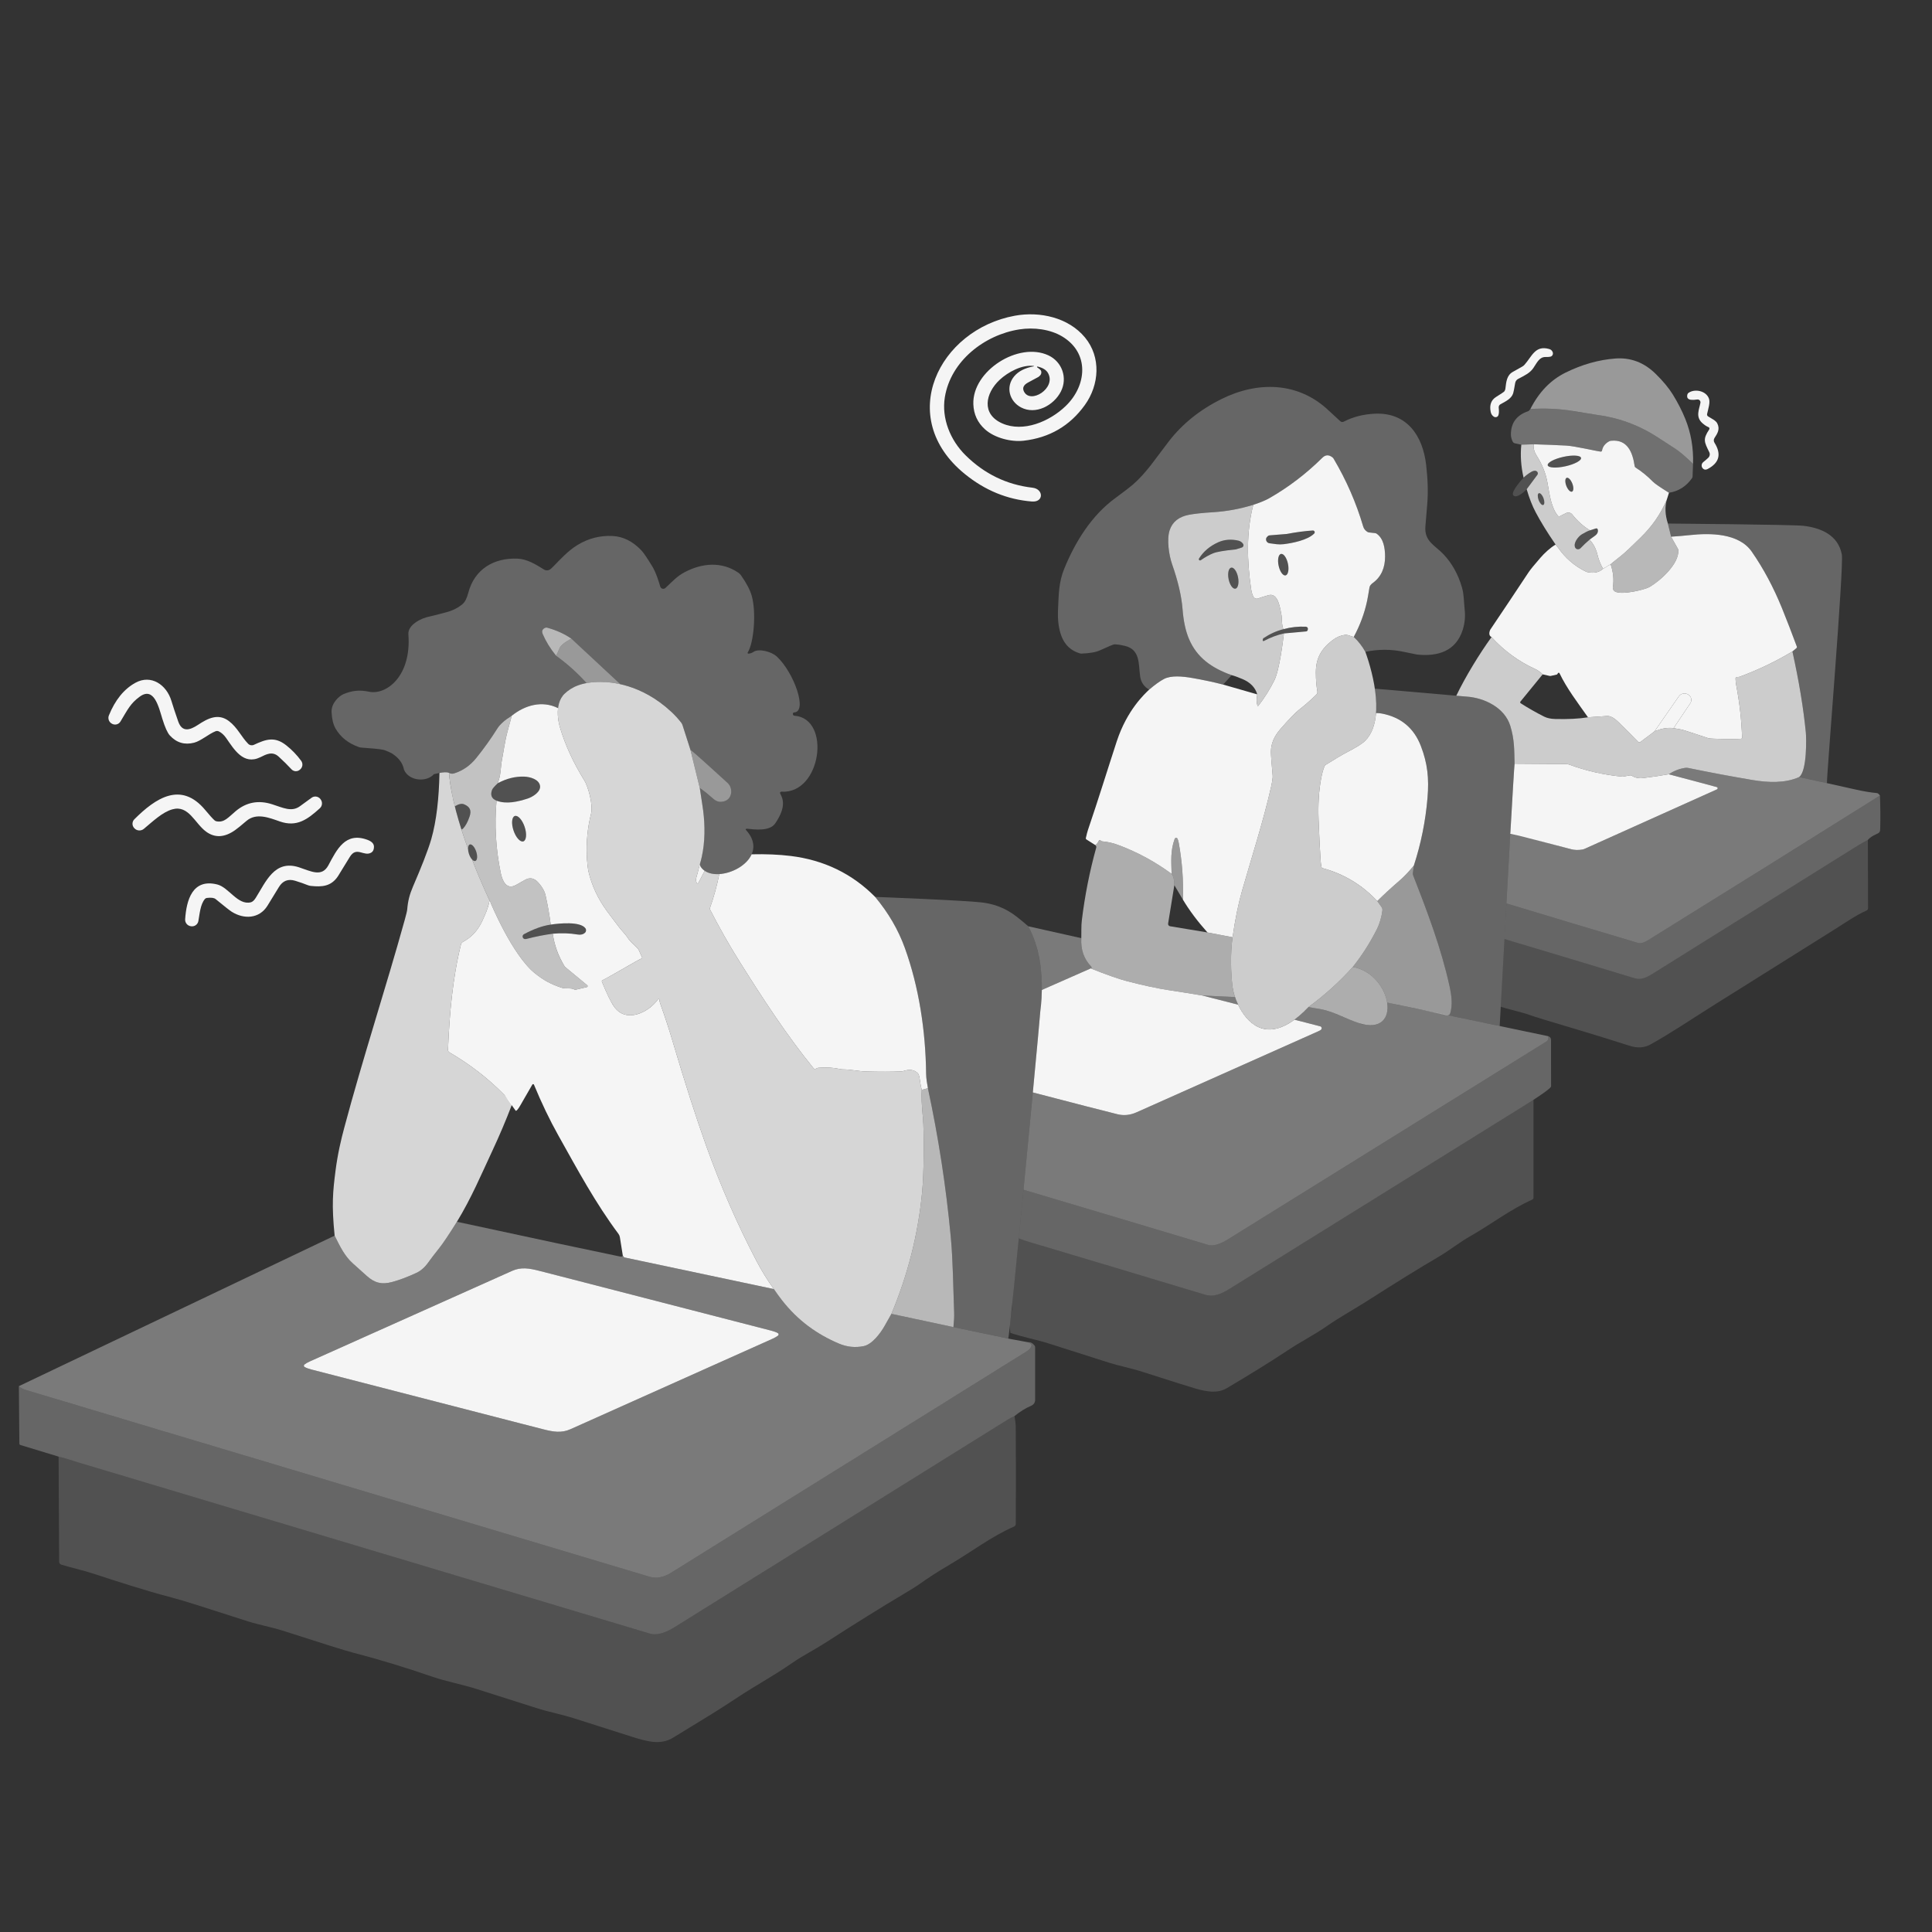 <?xml version="1.0" encoding="UTF-8" standalone="no"?>
<!DOCTYPE svg PUBLIC "-//W3C//DTD SVG 1.1//EN" "http://www.w3.org/Graphics/SVG/1.1/DTD/svg11.dtd">
<svg width="100%" height="100%" viewBox="0 0 300 300" version="1.1" xmlns="http://www.w3.org/2000/svg" xmlns:xlink="http://www.w3.org/1999/xlink" xml:space="preserve" xmlns:serif="http://www.serif.com/" style="fill-rule:evenodd;clip-rule:evenodd;stroke-linejoin:round;stroke-miterlimit:2;">
    <rect x="0" y="0" width="300" height="300" fill="#333333" stroke="none"/>
    <path d="M160.554,56.831C158.709,56.57 156.5,57.79 155.224,58.983C152.994,61.069 152.345,64.31 155.639,65.751C158.901,67.18 162.984,65.455 165.477,63.051C168.772,59.88 169.223,54.81 164.933,52.242C163.086,51.136 160.545,50.795 158.285,51.148C152.886,51.991 147.628,56.041 146.713,61.688C146.181,64.986 147.574,68.367 149.924,70.689C152.856,73.589 156.324,75.269 160.333,75.732C162.052,75.93 162.114,78.022 160.231,77.873C156.417,77.571 152.94,76.145 149.804,73.592C138.998,64.794 145.789,51.178 157.585,49.025C161.487,48.317 165.908,49.306 168.473,52.4C171.002,55.449 170.712,59.757 168.452,62.896C166.123,66.133 162.951,67.978 158.943,68.435C157.005,68.653 154.456,68.014 152.958,66.672C151.801,65.634 151.194,64.331 151.14,62.755C150.961,57.578 158.159,53.013 162.796,55.18C164.927,56.176 165.806,58.69 164.733,60.797C163.624,62.965 160.82,64.465 158.539,63.261C156.733,62.304 156.109,60.077 157.487,58.43C158.153,57.638 159.176,57.121 160.554,56.878C160.566,56.875 160.575,56.866 160.575,56.854C160.575,56.843 160.566,56.834 160.554,56.831ZM161.059,57.046C161.421,57.288 161.621,57.476 161.663,57.605C161.771,57.955 161.633,58.259 161.253,58.526C161.226,58.546 160.691,58.833 159.648,59.392C158.946,59.766 158.727,60.226 158.99,60.774C159.98,62.83 164.033,60.289 162.748,57.949C162.476,57.449 161.932,57.106 161.116,56.917C161.038,56.899 160.993,57.001 161.059,57.046Z" style="fill:white;fill-opacity:0.95;fill-rule:nonzero;"/>
    <path d="M232.657,64.504C232.55,64.767 232.218,64.863 231.964,64.702C231.704,64.537 231.539,64.289 231.473,63.951C231.261,62.89 231.539,62.122 232.305,61.64C233.088,61.15 233.503,60.875 233.554,60.815C233.665,60.684 233.736,60.519 233.757,60.346C233.886,59.279 233.97,58.271 234.908,57.748C235.407,57.47 235.904,57.192 236.397,56.908C236.517,56.84 236.624,56.75 236.717,56.648C237.877,55.36 238.367,53.563 240.564,54.197C240.827,54.272 241.007,54.436 241.105,54.69C241.213,54.971 241.066,55.285 240.785,55.375C240.63,55.423 240.373,55.443 240.017,55.435C239.055,55.411 238.705,56.242 238.107,57.132C237.584,57.91 236.789,58.292 235.748,58.83C235.497,58.959 235.324,59.195 235.276,59.473C235.126,60.373 235.022,60.911 234.962,61.081C234.69,61.889 233.868,62.298 232.995,62.77C232.804,62.875 232.696,63.084 232.72,63.3C232.783,63.847 232.762,64.25 232.657,64.504Z" style="fill:white;fill-opacity:0.95;fill-rule:nonzero;"/>
    <path d="M262.895,72.022C261.759,70.925 260.856,70.154 260.183,69.709C259.325,69.144 258.327,68.498 257.194,67.772C255.364,66.606 253.415,65.721 251.347,65.12C250.357,64.83 249.159,64.585 247.751,64.385C247.736,64.382 246.582,64.196 244.292,63.823C242.125,63.47 239.906,63.365 237.635,63.512C238.971,60.881 240.791,58.998 243.093,57.862C245.661,56.597 248.235,55.868 250.815,55.671C253.185,55.488 255.269,56.275 257.062,58.023C258.219,59.15 259.116,60.232 259.759,61.27C260.539,62.534 261.182,63.79 261.687,65.036C262.569,67.21 262.972,69.538 262.895,72.022Z" style="fill:white;fill-opacity:0.5;fill-rule:nonzero;"/>
    <path d="M212.013,101.217C211.514,100.323 210.913,99.555 210.21,98.906C211.194,97.073 211.884,95.202 212.288,93.292C212.357,92.969 212.476,92.284 212.649,91.235C212.673,91.095 212.73,90.966 212.817,90.855C212.913,90.733 213.038,90.616 213.191,90.506C214.488,89.564 215.08,88.126 215.074,86.422C215.068,85.092 214.844,83.627 213.765,82.871C213.696,82.823 213.618,82.793 213.537,82.784L212.581,82.677C212.485,82.665 212.395,82.632 212.315,82.581C211.989,82.378 211.777,82.1 211.672,81.744C210.593,78.076 209.062,74.566 207.077,71.215C207.029,71.138 206.967,71.066 206.895,71.012C206.336,70.579 205.819,70.603 205.337,71.078C202.811,73.574 200.055,75.675 197.063,77.379C196.522,77.69 195.703,78.025 194.612,78.387C192.564,79.021 190.492,79.403 188.397,79.535C186.729,79.639 185.461,79.774 184.597,79.941C183.064,80.237 182.077,81.02 181.638,82.288C181.136,83.726 181.518,86.237 181.994,87.591C182.92,90.225 183.464,92.556 183.626,94.589C183.769,96.404 184.074,97.919 184.63,99.232C185.859,102.116 188.134,103.725 191.249,104.837L189.933,106.302C188.409,105.91 186.797,105.566 185.1,105.273C183.647,105.022 181.856,104.846 180.738,105.435C180.098,105.772 179.333,106.325 178.439,107.088C177.635,106.624 177.169,105.934 177.04,105.022C176.774,103.124 177.079,100.858 174.673,100.293C174.054,100.146 173.611,100.072 173.348,100.063C173.247,100.06 173.145,100.057 173.043,100.051C172.927,100.042 172.185,100.35 170.822,100.974C170.18,101.27 169.226,101.441 167.958,101.489C167.863,101.492 167.764,101.48 167.672,101.453C166.317,101.049 165.379,100.182 164.85,98.849C164.404,97.713 164.216,96.338 164.288,94.724C164.395,92.32 164.392,90.422 165.259,88.3C166.978,84.091 169.504,80.049 173.145,77.373C174.535,76.348 175.444,75.655 175.865,75.29C178.036,73.413 179.429,71.203 181.5,68.525C183.605,65.808 186.328,63.619 189.67,61.963C195.305,59.168 201.613,59.264 206.342,63.769C206.748,64.154 207.343,64.705 208.127,65.413C208.27,65.542 208.476,65.565 208.647,65.479C210.1,64.728 211.72,64.316 213.51,64.238C218.479,64.026 220.924,67.667 221.45,72.175C221.716,74.474 221.773,76.507 221.621,78.273C221.477,79.92 221.381,81.092 221.331,81.783C221.169,84.07 222.807,84.665 224.126,86.049C225.456,87.445 226.421,89.172 227.016,91.229C227.345,92.377 227.294,93.42 227.432,94.643C227.554,95.731 227.453,96.786 227.127,97.809C226.078,101.106 223.283,101.979 220.039,101.638C219.979,101.632 219.259,101.486 217.881,101.196C215.944,100.792 213.989,100.801 212.013,101.217Z" style="fill:white;fill-opacity:0.25;fill-rule:nonzero;"/>
    <path d="M265.077,64.286C265.044,64.43 265.107,64.579 265.229,64.657C265.758,64.997 266.431,65.29 266.655,65.736C267.104,66.63 266.712,67.272 266.228,68.008C266.081,68.229 266.078,68.516 266.222,68.743C267.337,70.51 266.981,71.873 265.158,72.83C264.904,72.964 264.682,72.958 264.494,72.812C264.147,72.549 264.141,72.025 264.485,71.753C264.769,71.526 265.026,71.302 265.259,71.084C265.495,70.86 265.561,70.51 265.418,70.217C264.629,68.615 264.389,68.208 265.406,66.686C265.492,66.555 265.436,66.376 265.289,66.322C265.023,66.223 264.718,66.026 264.38,65.736C263.212,64.731 263.869,63.542 264.043,62.543C264.093,62.247 263.836,61.987 263.54,62.035C263.155,62.095 262.841,62.11 262.593,62.08C262.079,62.02 261.887,61.742 262.019,61.246C262.046,61.15 262.105,61.063 262.186,61.007C263.143,60.328 264.927,60.66 265.367,61.903C265.579,62.504 265.277,63.377 265.077,64.286Z" style="fill:white;fill-opacity:0.95;fill-rule:nonzero;"/>
    <path d="M237.635,63.512C239.906,63.365 242.125,63.47 244.292,63.823C246.582,64.196 247.736,64.382 247.751,64.385C249.159,64.585 250.357,64.83 251.347,65.12C253.415,65.721 255.364,66.606 257.194,67.772C258.327,68.498 259.325,69.144 260.183,69.709C260.856,70.154 261.759,70.925 262.895,72.022L262.82,74.004C262.817,74.091 262.79,74.178 262.739,74.247C261.833,75.529 260.638,76.285 259.158,76.516C257.786,75.664 256.952,75.09 256.662,74.794C255.834,73.948 254.937,73.215 253.974,72.602C253.894,72.552 253.84,72.468 253.828,72.375C253.517,70.211 252.698,68.178 250.16,68.441C250.052,68.45 249.945,68.483 249.849,68.537C249.23,68.881 248.866,69.359 248.761,69.966C248.743,70.064 248.656,70.133 248.558,70.124C247.951,70.07 244.516,69.26 243.234,69.192C241.589,69.105 239.892,69.036 238.143,68.988L236.23,69.048L235.225,68.836C235.079,68.806 234.956,68.71 234.893,68.579C234.708,68.208 234.615,67.84 234.612,67.473C234.609,65.67 235.5,64.462 237.285,63.853C237.354,63.829 237.413,63.787 237.461,63.727L237.635,63.512Z" style="fill:white;fill-opacity:0.3;fill-rule:nonzero;"/>
    <path d="M259.158,76.516L258.832,77.55C257.896,79.789 256.506,81.792 254.662,83.558C253.574,84.602 252.522,85.702 251.32,86.623C250.892,86.951 250.483,87.283 250.097,87.618L248.922,88.318C248.522,87.615 248.241,86.918 248.076,86.228C247.843,85.235 247.428,84.425 246.827,83.801C247.063,83.615 247.341,83.412 247.664,83.191C248.026,82.946 248.214,82.563 248.088,82.189C248.052,82.079 247.933,82.019 247.822,82.055L246.884,82.348C245.867,81.735 244.953,80.916 244.139,79.888C243.909,79.598 243.506,79.508 243.174,79.672L242.208,80.16C242.11,80.207 241.99,80.183 241.921,80.1C240.896,78.895 240.618,76.85 240.292,74.979C240.038,73.511 239.464,72.082 238.573,70.692C238.235,70.16 238.092,69.592 238.143,68.988C239.892,69.036 241.589,69.105 243.234,69.192C244.516,69.26 247.951,70.07 248.558,70.124C248.656,70.133 248.743,70.064 248.761,69.966C248.866,69.359 249.23,68.881 249.849,68.537C249.945,68.483 250.052,68.45 250.16,68.441C252.698,68.178 253.517,70.211 253.828,72.375C253.84,72.468 253.894,72.552 253.974,72.602C254.937,73.215 255.834,73.948 256.662,74.794C256.952,75.09 257.786,75.664 259.158,76.516ZM245.505,71.099C245.416,70.695 244.184,70.623 242.754,70.94C241.323,71.257 240.238,71.843 240.328,72.247C240.418,72.65 241.649,72.722 243.079,72.405C244.51,72.088 245.595,71.502 245.505,71.099ZM243.271,74.195C243.012,74.294 242.992,74.856 243.219,75.449C243.449,76.04 243.843,76.441 244.099,76.343C244.358,76.243 244.379,75.681 244.151,75.089C243.921,74.498 243.527,74.097 243.271,74.195Z" style="fill:white;fill-opacity:0.95;fill-rule:nonzero;"/>
    <path d="M241.553,84.561C240.278,82.708 239.249,81.038 238.463,79.553C237.934,78.557 237.467,77.361 237.061,75.968L238.723,73.729C238.92,73.466 238.699,73.096 238.349,73.096C238.17,73.096 237.969,73.161 237.748,73.29C237.315,73.544 236.923,73.837 236.579,74.169C236.176,72.426 236.059,70.719 236.23,69.048L238.143,68.988C238.092,69.592 238.235,70.16 238.573,70.692C239.464,72.082 240.038,73.511 240.292,74.979C240.618,76.85 240.896,78.895 241.921,80.1C241.99,80.183 242.11,80.207 242.208,80.16L243.174,79.672C243.506,79.508 243.909,79.598 244.139,79.888C244.953,80.916 245.867,81.735 246.884,82.348C246.552,82.461 246.133,82.668 245.631,82.967C245.069,83.304 244.277,84.312 244.582,85.005C244.725,85.331 245.168,85.394 245.425,85.125C245.876,84.65 246.343,84.21 246.827,83.801C247.428,84.425 247.843,85.235 248.076,86.228C248.241,86.918 248.522,87.615 248.922,88.318C248.348,88.868 247.549,89.05 246.531,88.847C246.429,88.826 246.331,88.793 246.238,88.748C244.519,87.915 243.093,86.691 241.966,85.08C241.915,85.008 241.601,84.632 241.569,84.584L241.553,84.561ZM238.953,76.589C238.744,76.668 238.729,77.137 238.916,77.64C239.102,78.142 239.425,78.488 239.634,78.409C239.844,78.33 239.859,77.861 239.672,77.358C239.485,76.856 239.162,76.51 238.953,76.589Z" style="fill:white;fill-opacity:0.75;"/>
    <path d="M210.21,98.906L209.301,98.622C209.152,98.577 208.993,98.562 208.838,98.583C208.165,98.67 207.526,98.942 206.919,99.405C205.185,100.723 204.321,102.203 204.324,104.439C204.327,105.527 204.405,106.502 204.56,107.366C204.593,107.542 204.536,107.721 204.411,107.844C203.61,108.642 202.713,109.428 201.72,110.203C201.146,110.648 200.181,111.649 198.821,113.207C197.831,114.34 197.341,115.524 197.35,116.758C197.356,117.332 197.446,118.558 197.619,120.432C197.628,120.534 197.628,120.636 197.619,120.734C197.577,121.162 197.505,121.598 197.407,122.041C196.229,127.305 194.417,132.919 192.875,138.285C192.289,140.32 191.796,142.736 191.395,145.534L187.494,144.79C185.948,143.059 184.678,141.361 183.686,139.702C183.778,136.679 183.56,133.735 183.031,130.865C182.98,130.599 182.917,130.387 182.843,130.234C182.75,130.049 182.478,130.064 182.406,130.258C181.728,132.088 181.88,133.723 181.925,135.69C179.333,133.783 176.556,132.282 173.593,131.191C172.795,130.895 171.979,130.713 171.148,130.644C171.079,130.638 171.017,130.608 170.972,130.563C170.897,130.488 170.819,130.453 170.733,130.45C170.685,130.447 170.613,130.545 170.517,130.74C170.413,130.952 170.266,131.113 170.078,131.224L168.703,130.351C168.628,130.303 168.592,130.216 168.61,130.13C168.733,129.577 168.843,129.152 168.942,128.859C170.553,124.139 171.959,119.543 173.399,115.144C175.017,110.203 177.785,107.721 178.439,107.088C179.333,106.325 180.098,105.772 180.738,105.435C181.856,104.846 183.647,105.022 185.1,105.273C186.797,105.566 188.409,105.91 189.933,106.302L195.227,107.823C195.099,108.472 195.105,109.049 195.248,109.557C195.269,109.626 195.359,109.644 195.404,109.587C196.375,108.334 197.2,107.016 197.885,105.635C198.695,104 199.233,99.402 199.368,98.362L202.814,98.048C202.931,98.036 203.027,97.955 203.054,97.842L203.084,97.722C203.134,97.522 202.988,97.327 202.785,97.315C201.598,97.256 200.438,97.381 199.311,97.695C199.015,97.315 199.039,95.785 199.006,95.627C198.806,94.607 198.519,91.973 196.976,92.419C196.259,92.625 195.712,92.799 195.335,92.936C195.063,93.035 194.761,92.915 194.627,92.661C194.462,92.344 194.346,91.965 194.28,91.519C193.64,87.152 193.494,82.689 194.612,78.387C195.703,78.025 196.522,77.69 197.063,77.379C200.055,75.675 202.811,73.574 205.337,71.078C205.819,70.603 206.336,70.579 206.895,71.012C206.967,71.066 207.029,71.138 207.077,71.215C209.062,74.566 210.593,78.076 211.672,81.744C211.777,82.1 211.989,82.378 212.315,82.581C212.395,82.632 212.485,82.665 212.581,82.677L213.537,82.784C213.618,82.793 213.696,82.823 213.765,82.871C214.844,83.627 215.068,85.092 215.074,86.422C215.08,88.126 214.488,89.564 213.191,90.506C213.038,90.616 212.913,90.733 212.817,90.855C212.73,90.966 212.673,91.095 212.649,91.235C212.476,92.284 212.357,92.969 212.288,93.292C211.884,95.202 211.194,97.073 210.21,98.906ZM203.852,82.375C202.563,82.461 201.209,82.641 199.792,82.916L199.78,82.916L197.135,83.128C197.042,83.137 196.952,83.173 196.884,83.233C196.731,83.364 196.641,83.484 196.612,83.594C196.513,83.95 196.758,84.312 197.132,84.36C197.984,84.47 198.534,84.596 199.335,84.5C200.677,84.342 203.069,83.866 204.067,82.85C204.246,82.668 204.109,82.357 203.852,82.375ZM198.911,86.011C198.51,86.096 198.345,86.913 198.541,87.835C198.737,88.757 199.221,89.436 199.621,89.35C200.022,89.265 200.187,88.449 199.991,87.527C199.795,86.605 199.311,85.926 198.911,86.011Z" style="fill:white;fill-opacity:0.95;fill-rule:nonzero;"/>
    <path d="M245.505,71.099C245.595,71.502 244.51,72.088 243.079,72.405C241.649,72.722 240.418,72.65 240.328,72.247C240.238,71.843 241.323,71.257 242.754,70.94C244.184,70.623 245.416,70.695 245.505,71.099Z" style="fill:white;fill-opacity:0.15;fill-rule:nonzero;"/>
    <path d="M237.061,75.968C236.205,76.865 235.263,77.37 234.955,76.865C234.599,76.282 236.579,74.169 236.579,74.169C236.923,73.837 237.315,73.544 237.748,73.29C237.969,73.161 238.17,73.096 238.349,73.096C238.699,73.096 238.92,73.466 238.723,73.729L237.061,75.968Z" style="fill:white;fill-opacity:0.15;fill-rule:nonzero;"/>
    <path d="M243.271,74.195C243.527,74.097 243.921,74.498 244.151,75.089C244.379,75.681 244.358,76.243 244.099,76.343C243.843,76.441 243.449,76.04 243.219,75.449C242.992,74.856 243.012,74.294 243.271,74.195Z" style="fill:white;fill-opacity:0.15;fill-rule:nonzero;"/>
    <path d="M238.953,76.589C239.162,76.51 239.485,76.856 239.672,77.358C239.859,77.861 239.844,78.33 239.634,78.409C239.425,78.488 239.102,78.142 238.916,77.64C238.729,77.137 238.744,76.668 238.953,76.589Z" style="fill:white;fill-opacity:0.15;fill-rule:nonzero;"/>
    <path d="M258.832,77.55C258.5,78.698 258.551,79.947 258.988,81.295L259.487,83.337L260.554,85.235C260.587,85.298 260.608,85.367 260.611,85.436C260.73,87.588 257.765,90.222 256.085,91.175C255.448,91.537 251.837,92.458 250.773,91.848C250.531,91.71 250.399,91.435 250.444,91.16C250.629,90.039 250.513,88.859 250.097,87.618C250.483,87.283 250.892,86.951 251.32,86.623C252.522,85.702 253.574,84.602 254.662,83.558C256.506,81.792 257.896,79.789 258.832,77.55Z" style="fill:white;fill-opacity:0.65;fill-rule:nonzero;"/>
    <path d="M194.612,78.387C193.494,82.689 193.64,87.152 194.28,91.519C194.346,91.965 194.462,92.344 194.627,92.661C194.761,92.915 195.063,93.035 195.335,92.936C195.712,92.799 196.259,92.625 196.976,92.419C198.519,91.973 198.806,94.607 199.006,95.627C199.039,95.785 199.015,97.315 199.311,97.695C198.247,97.955 197.206,98.422 196.193,99.097C196.154,99.121 196.127,99.16 196.115,99.205L196.07,99.387C196.044,99.495 196.157,99.581 196.256,99.528C197.296,98.975 198.333,98.586 199.368,98.362C199.233,99.402 198.695,104 197.885,105.635C197.2,107.016 196.375,108.334 195.404,109.587C195.359,109.644 195.269,109.626 195.248,109.557C195.105,109.049 195.099,108.472 195.227,107.823C194.917,106.75 194.145,105.955 192.914,105.438C192.217,105.142 191.661,104.941 191.249,104.837C188.134,103.725 185.859,102.116 184.63,99.232C184.074,97.919 183.769,96.404 183.626,94.589C183.464,92.556 182.92,90.225 181.994,87.591C181.518,86.237 181.136,83.726 181.638,82.288C182.077,81.02 183.064,80.237 184.597,79.941C185.461,79.774 186.729,79.639 188.397,79.535C190.492,79.403 192.564,79.021 194.612,78.387ZM186.185,86.724C186.071,86.904 186.286,87.11 186.46,86.987C187.156,86.5 187.802,86.141 188.397,85.905C188.953,85.684 190.11,85.487 191.867,85.313C191.894,85.31 191.921,85.304 191.948,85.295L192.824,85.02C193.063,84.946 193.165,84.662 193.024,84.452C192.848,84.189 192.603,84.022 192.286,83.947C191.159,83.693 190.125,83.777 189.177,84.198C187.874,84.781 186.875,85.624 186.185,86.724ZM191.182,88.141C190.776,88.222 190.594,89.02 190.776,89.923C190.956,90.826 191.431,91.492 191.836,91.412C192.241,91.331 192.423,90.533 192.242,89.63C192.062,88.727 191.586,88.06 191.182,88.141Z" style="fill:white;fill-opacity:0.75;fill-rule:nonzero;"/>
    <path d="M283.689,121.607L279.369,120.662C280.637,119.718 280.478,114.454 280.412,113.769C280.036,109.931 279.339,105.728 278.326,101.157L278.948,100.64C279.016,100.583 279.043,100.487 279.013,100.404C278.215,98.248 277.444,96.26 276.706,94.437C275.393,91.208 273.833,88.285 272.018,85.669C270.006,82.766 265.549,82.754 262.467,83.083C261.49,83.188 260.497,83.271 259.487,83.337L258.988,81.295C258.988,81.295 278.374,81.457 280.018,81.645C282.81,81.968 285.437,83.122 285.996,86.099C286.34,87.926 283.596,120.922 283.689,121.607Z" style="fill:white;fill-opacity:0.25;fill-rule:nonzero;"/>
    <path d="M246.827,83.801C246.343,84.21 245.876,84.65 245.425,85.125C245.168,85.394 244.725,85.331 244.582,85.005C244.277,84.312 245.069,83.304 245.631,82.967C246.133,82.668 246.552,82.461 246.884,82.348L247.822,82.055C247.933,82.019 248.052,82.079 248.088,82.189C248.214,82.563 248.026,82.946 247.664,83.191C247.341,83.412 247.063,83.615 246.827,83.801Z" style="fill:white;fill-opacity:0.15;fill-rule:nonzero;"/>
    <path d="M203.852,82.375C204.109,82.357 204.246,82.668 204.067,82.85C203.069,83.866 200.677,84.342 199.335,84.5C198.534,84.596 197.984,84.47 197.132,84.36C196.758,84.312 196.513,83.95 196.612,83.594C196.641,83.484 196.731,83.364 196.884,83.233C196.952,83.173 197.042,83.137 197.135,83.128L199.78,82.916L199.792,82.916C201.209,82.641 202.563,82.461 203.852,82.375Z" style="fill:white;fill-opacity:0.15;fill-rule:nonzero;"/>
    <path d="M248.922,88.318L250.097,87.618C250.513,88.859 250.629,90.039 250.444,91.16C250.399,91.435 250.531,91.71 250.773,91.848C251.837,92.458 255.448,91.537 256.085,91.175C257.765,90.222 260.73,87.588 260.611,85.436C260.608,85.367 260.587,85.298 260.554,85.235L259.487,83.337C260.497,83.271 261.49,83.188 262.467,83.083C265.549,82.754 270.006,82.766 272.018,85.669C273.833,88.285 275.393,91.208 276.706,94.437C277.444,96.26 278.215,98.248 279.013,100.404C279.043,100.487 279.016,100.583 278.948,100.64L278.326,101.157C275.728,102.714 272.987,104.027 270.099,105.097C270.084,105.103 270.066,105.106 270.051,105.106L269.701,105.136C269.579,105.145 269.486,105.249 269.492,105.372C269.507,105.763 269.54,106.086 269.591,106.346C270.117,109.094 270.425,111.823 270.512,114.537C270.515,114.627 270.449,114.705 270.359,114.714C269.184,114.818 265.579,114.726 265.313,114.639L261.669,113.443C261.265,113.309 260.668,113.186 259.872,113.069L262.467,109.204C262.772,108.753 262.626,108.134 262.147,107.853L262.111,107.832C261.624,107.545 260.999,107.68 260.677,108.143L256.913,113.566L254.71,115.219C254.605,115.297 254.459,115.285 254.369,115.192C253.38,114.173 252.348,113.141 251.281,112.098C250.62,111.452 250.034,111.147 249.529,111.183C248.498,111.258 247.517,111.327 246.582,111.383C244.991,109.123 243.29,106.905 242.163,104.544C242.113,104.439 241.969,104.436 241.909,104.535L241.841,104.657C241.811,104.708 241.763,104.741 241.709,104.753L240.779,104.962C240.738,104.971 240.69,104.971 240.648,104.962L239.545,104.714C239.213,104.364 238.815,104.083 238.349,103.871C235.787,102.696 233.539,101.046 231.602,98.927C231.255,98.747 231.175,98.401 231.36,97.883C231.378,97.833 231.402,97.785 231.432,97.74C233.414,94.798 235.384,91.848 237.342,88.888C237.614,88.476 238.229,87.72 239.189,86.617C239.814,85.896 240.709,85.059 241.553,84.561L241.569,84.584C241.601,84.632 241.915,85.008 241.966,85.08C243.093,86.691 244.519,87.915 246.238,88.748C246.331,88.793 246.429,88.826 246.531,88.847C247.549,89.05 248.348,88.868 248.922,88.318Z" style="fill:white;fill-opacity:0.95;"/>
    <path d="M186.185,86.724C186.875,85.624 187.874,84.781 189.177,84.198C190.125,83.777 191.159,83.693 192.286,83.947C192.603,84.022 192.848,84.189 193.024,84.452C193.165,84.662 193.063,84.946 192.824,85.02L191.948,85.295C191.921,85.304 191.894,85.31 191.867,85.313C190.11,85.487 188.953,85.684 188.397,85.905C187.802,86.141 187.156,86.5 186.46,86.987C186.286,87.11 186.071,86.904 186.185,86.724Z" style="fill:white;fill-opacity:0.15;fill-rule:nonzero;"/>
    <path d="M198.911,86.011C199.311,85.926 199.795,86.605 199.991,87.527C200.187,88.449 200.022,89.265 199.621,89.35C199.221,89.436 198.737,88.757 198.541,87.835C198.345,86.913 198.51,86.096 198.911,86.011Z" style="fill:white;fill-opacity:0.15;fill-rule:nonzero;"/>
    <path d="M191.182,88.141C191.586,88.06 192.062,88.727 192.242,89.63C192.423,90.533 192.241,91.331 191.836,91.412C191.431,91.492 190.956,90.826 190.776,89.923C190.594,89.02 190.776,88.222 191.182,88.141Z" style="fill:white;fill-opacity:0.15;fill-rule:nonzero;"/>
    <path d="M199.368,98.362C198.333,98.586 197.296,98.975 196.256,99.528C196.157,99.581 196.044,99.495 196.07,99.387L196.115,99.205C196.127,99.16 196.154,99.121 196.193,99.097C197.206,98.422 198.247,97.955 199.311,97.695C200.438,97.381 201.598,97.256 202.785,97.315C202.988,97.327 203.134,97.522 203.084,97.722L203.054,97.842C203.027,97.955 202.931,98.036 202.814,98.048L199.368,98.362Z" style="fill:white;fill-opacity:0.15;fill-rule:nonzero;"/>
    <path d="M88.725,99.169C87.667,99.734 87.051,100.233 86.881,100.673C86.696,101.142 86.516,101.528 86.346,101.823C85.452,100.72 84.762,99.599 84.274,98.463C84.077,98.003 84.209,97.674 84.669,97.48C84.759,97.444 84.857,97.438 84.953,97.462C86.376,97.848 87.634,98.419 88.725,99.169Z" style="fill:white;fill-opacity:0.65;fill-rule:nonzero;"/>
    <path d="M226.13,108.033C227.563,105.056 229.744,101.491 231.602,98.927C233.539,101.046 235.787,102.696 238.349,103.871C238.815,104.083 239.213,104.364 239.545,104.714L236.092,108.941C236.026,109.025 236.044,109.147 236.134,109.204C237.303,109.952 238.516,110.642 239.775,111.276C240.229,111.503 240.788,111.626 241.452,111.644C243.464,111.697 245.174,111.611 246.582,111.383C247.517,111.327 248.498,111.258 249.529,111.183C250.034,111.147 250.62,111.452 251.281,112.098C252.348,113.141 253.38,114.173 254.369,115.192C254.459,115.285 254.605,115.297 254.71,115.219L256.913,113.566C257.98,113.108 258.967,112.944 259.872,113.069C260.668,113.186 261.265,113.309 261.669,113.443L265.313,114.639C265.579,114.726 269.184,114.818 270.359,114.714C270.449,114.705 270.515,114.627 270.512,114.537C270.425,111.823 270.117,109.094 269.591,106.346C269.54,106.086 269.507,105.763 269.492,105.372C269.486,105.249 269.579,105.145 269.701,105.136L270.051,105.106C270.066,105.106 270.084,105.103 270.099,105.097C272.987,104.027 275.728,102.714 278.326,101.157C279.339,105.728 280.036,109.931 280.412,113.769C280.478,114.454 280.637,119.718 279.369,120.662C277.211,121.643 274.538,121.529 272.135,121.123C268.796,120.558 265.466,119.933 262.138,119.248C261.989,119.216 261.836,119.213 261.684,119.233C260.772,119.365 259.923,119.697 259.134,120.226C257.893,120.45 256.56,120.644 255.131,120.815C254.474,120.896 253.894,120.776 253.394,120.456C253.311,120.399 253.206,120.381 253.108,120.399L252.016,120.594C251.992,120.597 251.969,120.6 251.945,120.597C249.072,120.331 246.313,119.706 243.661,118.725C243.512,118.669 243.356,118.642 243.198,118.642L235.183,118.585C235.124,116.489 235.185,114.89 234.517,112.708C233.663,109.916 230.541,108.349 227.701,108.167C227.646,108.164 227.054,108.113 226.13,108.033Z" style="fill:white;fill-opacity:0.75;"/>
    <path d="M91.087,106.067C89.627,104.459 88.046,103.044 86.346,101.823C86.516,101.528 86.696,101.142 86.881,100.673C87.051,100.233 87.667,99.734 88.725,99.169L96.324,106.241C94.952,105.934 93.868,105.89 93.261,105.89C92.432,105.89 91.714,105.954 91.087,106.067Z" style="fill:white;fill-opacity:0.5;"/>
    <path d="M46.543,119.535C46.163,119.855 45.598,119.819 45.26,119.455C44.686,118.833 44.028,118.181 43.284,117.5C42.304,116.597 41.359,117.12 40.438,117.574C37.778,118.881 36.319,116.304 35.114,114.594C34.779,114.119 34.403,113.778 33.987,113.572C33.826,113.491 33.637,113.482 33.47,113.548C32.412,113.963 31.192,115.057 30.14,115.326C28.66,115.706 27.402,115.329 26.37,114.199C26.006,113.799 25.617,112.935 25.207,111.611C24.657,109.826 23.925,106.544 21.689,108.182C20.242,109.24 19.845,110.149 18.703,112.041C18.437,112.481 17.875,112.639 17.417,112.397L17.378,112.376C16.915,112.131 16.712,111.575 16.909,111.087C17.881,108.693 19.247,107.007 21.013,106.029C23.483,104.663 25.871,106.355 26.612,108.822C26.867,109.662 27.219,110.729 27.671,112.023C28.275,113.748 29.473,113.398 30.753,112.549C32.268,111.545 33.889,110.705 35.554,111.975C36.896,113.001 37.458,114.4 38.54,115.5C38.77,115.733 39.12,115.796 39.419,115.658C41.278,114.797 42.644,114.307 44.444,115.73C45.326,116.426 46.1,117.231 46.767,118.139C47.075,118.561 47.003,119.147 46.605,119.482L46.543,119.535Z" style="fill:white;fill-opacity:0.95;fill-rule:nonzero;"/>
    <path d="M259.872,113.069C258.967,112.944 257.98,113.108 256.913,113.566L260.677,108.143C260.999,107.68 261.624,107.545 262.111,107.832L262.147,107.853C262.626,108.134 262.772,108.753 262.467,109.204L259.872,113.069Z" style="fill:white;fill-opacity:0.95;fill-rule:nonzero;"/>
    <path d="M79.47,111.132C81.517,109.497 84.174,108.725 86.653,109.958C86.476,111.447 86.933,112.895 86.953,112.959C87.757,115.676 89.021,118.423 90.746,121.201C91.275,122.052 92.144,124.916 91.775,126.374C90.59,131.057 91.316,135.013 91.368,135.281L91.371,135.295C91.888,137.516 92.861,139.593 94.286,141.528C94.833,142.272 95.451,143.089 96.136,143.982C96.659,144.664 97.111,145.031 97.607,145.818C97.709,145.979 98.184,146.485 99.048,147.313C99.101,147.364 99.143,147.426 99.176,147.495L99.699,148.658C99.729,148.727 99.699,148.803 99.631,148.831C99.3,148.967 98.354,149.498 96.785,150.41C96.142,150.783 94.006,152.002 93.547,152.218C93.464,152.257 93.428,152.356 93.464,152.442C94.232,154.307 94.853,155.59 95.341,156.293C97.184,158.945 100.706,157.239 102.175,155.175C102.24,155.082 102.389,155.124 102.396,155.24C102.407,155.435 102.452,155.644 102.53,155.862C103.204,157.738 103.837,159.644 104.411,161.581C106.365,168.176 108.109,173.607 109.639,177.879C111.891,184.165 114.497,190.128 117.45,195.77C118.273,197.342 119.178,198.807 120.168,200.168L97.012,195.265C96.919,195.244 96.842,195.184 96.797,195.101L96.704,194.933L96.253,192.105C96.223,191.923 96.151,191.749 96.04,191.6C92.483,186.832 89.76,181.78 86.699,176.309C85.353,173.906 84.092,171.278 82.914,168.429C82.869,168.322 82.72,168.31 82.66,168.412L81.052,171.198C80.926,171.416 80.292,172.608 80.077,172.474L78.331,170.035C75.826,167.473 72.974,165.264 69.779,163.41C69.638,163.33 69.558,163.177 69.564,163.016C69.785,157.518 70.269,151.952 71.584,146.625C71.623,146.47 71.728,146.338 71.868,146.263C73.205,145.561 74.215,144.467 74.894,142.987C75.378,141.935 75.767,141.086 75.949,140.093C75.967,140.001 76.092,139.983 76.134,140.066C76.134,140.066 79.5,148.259 83.046,151.118C84.398,152.209 85.581,152.849 87.234,153.384C87.859,153.587 88.714,153.344 89.213,153.662C89.255,153.689 89.305,153.698 89.356,153.686L91.126,153.279C91.257,153.249 91.296,153.082 91.192,152.995L87.841,150.224C87.757,150.155 87.683,150.071 87.625,149.976C86.688,148.428 86.077,146.772 85.835,144.987C87.186,144.864 88.471,144.906 89.694,145.112C90.175,145.193 90.558,145.1 90.845,144.828C91.033,144.646 91.057,144.35 90.899,144.135C90.101,143.053 86.857,143.367 85.515,143.573C85.321,142.036 85.049,140.512 84.705,138.999C84.56,138.363 84.188,137.711 83.584,137.038C82.953,136.336 82.265,136.201 81.515,136.629C81.001,136.922 80.543,137.181 80.14,137.409C78.585,138.286 77.978,136.656 77.743,135.499C76.982,131.765 76.768,128.043 77.1,124.333C78.648,124.907 80.346,124.501 81.904,124.011C82.687,123.765 83.984,122.97 83.859,122.041C83.721,121.006 82.289,120.618 81.375,120.591C79.996,120.552 78.636,120.893 77.294,121.619C77.509,121.024 77.644,120.471 77.701,119.96C77.815,118.923 77.871,118.399 77.874,118.393C78.179,116.794 78.387,115.154 78.798,113.616C79.017,112.795 79.24,111.966 79.47,111.132ZM79.94,126.705C79.464,126.865 79.375,127.879 79.742,128.967C80.107,130.055 80.792,130.808 81.267,130.649C81.742,130.488 81.832,129.475 81.465,128.387C81.1,127.299 80.415,126.545 79.94,126.705Z" style="fill:white;fill-opacity:0.95;"/>
    <path d="M213.668,110.725C213.964,110.718 214.256,110.741 214.545,110.795C217.525,111.357 219.555,113.04 220.634,115.847C221.665,118.531 221.919,120.851 221.662,123.888C221.36,127.493 220.652,131.003 219.537,134.419C218.727,135.385 218.018,136.129 217.409,136.658C215.953,137.92 214.769,139.008 213.863,139.92C211.522,137.418 208.694,135.704 205.373,134.808C205.284,134.784 205.213,134.709 205.197,134.617C205.132,134.239 205.09,133.944 205.074,133.726C204.971,132.282 204.86,130.139 204.749,127.296C204.656,124.937 204.791,122.821 205.137,120.94C205.279,120.169 205.449,119.526 205.654,119.015C205.699,118.905 205.777,118.812 205.876,118.749C207.405,117.786 208.53,117.132 209.236,116.764C210.596,116.056 211.517,115.501 212.013,114.997C213.055,113.935 213.537,112.412 213.668,110.725Z" style="fill:white;fill-opacity:0.95;"/>
    <path d="M75.924,140.223L76.134,140.066C76.092,139.983 75.967,140.001 75.949,140.093C75.941,140.137 75.932,140.18 75.924,140.223Z" style="fill:white;"/>
    <path d="M75.924,140.223C75.732,141.161 75.357,141.981 74.894,142.987C74.215,144.467 73.205,145.561 71.868,146.263C71.728,146.338 71.623,146.47 71.584,146.625C70.269,151.952 69.785,157.518 69.564,163.016C69.558,163.177 69.638,163.33 69.779,163.41C72.974,165.264 75.826,167.473 78.331,170.035L79.39,171.266C79.476,171.365 79.5,171.505 79.452,171.631C78.541,174.014 77.542,176.36 76.463,178.671C74.714,182.411 73.211,186.004 70.951,189.717C69.716,191.69 68.813,193.038 68.242,193.758C67.408,194.814 66.918,195.45 66.766,195.672C66.15,196.577 65.522,197.247 64.667,197.647C63.319,198.275 62.066,198.748 60.906,199.064C59.274,199.507 58.165,199.208 56.972,198.141C56.569,197.779 55.833,197.121 54.766,196.162C53.493,195.02 52.766,193.483 51.962,191.872C51.477,187.053 51.691,185.02 52.091,181.861C52.434,179.152 52.973,176.928 53.448,175.15C56.321,164.364 59.944,153.312 62.841,142.864C63.083,141.989 63.214,141.441 63.232,141.22C63.346,139.875 63.597,138.901 64.141,137.633C64.792,136.125 65.341,134.798 65.788,133.654C66.331,132.265 66.725,131.145 66.969,130.294C67.784,127.454 68.164,123.919 68.241,120.021C68.773,119.921 69.407,119.852 69.722,120.017C70.003,123.668 71.313,128.058 72.675,131.797C72.678,132.034 72.726,132.312 72.822,132.598C72.943,132.957 73.117,133.26 73.299,133.457C74.773,137.27 76.134,140.066 76.134,140.066C76.092,139.983 75.967,140.001 75.949,140.093L75.924,140.223Z" style="fill:white;fill-opacity:0.8;"/>
    <path d="M108.661,122.351L107.215,116.444C107.642,116.669 111.486,120.235 112.966,121.559C113.881,122.378 113.734,124.1 112.407,124.441C111.531,124.665 111.089,124.354 110.386,123.718C109.875,123.254 109.301,122.8 108.661,122.351Z" style="fill:white;fill-opacity:0.5;fill-rule:nonzero;"/>
    <path d="M235.183,118.585L243.198,118.642C243.356,118.642 243.512,118.669 243.661,118.725C246.313,119.706 249.072,120.331 251.945,120.597C251.969,120.6 251.992,120.597 252.016,120.594L253.108,120.399C253.206,120.381 253.311,120.399 253.394,120.456C253.894,120.776 254.474,120.896 255.131,120.815C256.56,120.644 257.893,120.45 259.134,120.226L266.581,122.214C266.754,122.259 266.772,122.498 266.61,122.57L245.999,131.834C245.918,131.87 245.831,131.896 245.745,131.911C245.099,132.022 244.513,132.01 243.99,131.87C241.308,131.161 238.612,130.462 235.907,129.771L234.521,129.464C234.85,123.687 235.116,119.208 235.183,118.585Z" style="fill:white;fill-opacity:0.95;"/>
    <path d="M234.529,129.336C235.753,129.586 241.594,131.237 243.99,131.87C244.513,132.01 245.099,132.022 245.745,131.911C245.831,131.896 245.918,131.87 245.999,131.834L266.61,122.57C266.772,122.498 266.754,122.259 266.581,122.214L259.134,120.226C259.923,119.697 260.772,119.365 261.684,119.233C261.836,119.213 261.989,119.216 262.138,119.248C265.466,119.933 268.796,120.558 272.135,121.123C274.538,121.529 277.211,121.643 279.369,120.662L283.689,121.607C285.103,121.912 286.526,122.229 287.958,122.558C289.273,122.86 290.439,123.057 291.452,123.15C291.587,123.162 291.742,123.287 291.918,123.526C279.934,131.047 267.947,138.527 255.95,145.964C255.278,146.383 254.737,146.532 254.327,146.41C247.668,144.425 240.865,142.384 233.915,140.284C234.123,136.525 234.337,132.705 234.529,129.336Z" style="fill:white;fill-opacity:0.35;"/>
    <path d="M77.1,124.333C76.338,124.019 76.107,123.46 76.406,122.653C76.478,122.456 76.774,122.112 77.294,121.619C78.636,120.893 79.996,120.552 81.375,120.591C82.289,120.618 83.721,121.006 83.859,122.041C83.984,122.97 82.687,123.765 81.904,124.011C80.346,124.501 78.648,124.907 77.1,124.333Z" style="fill:white;fill-opacity:0.15;fill-rule:nonzero;"/>
    <path d="M33.614,127.532C34.83,127.771 35.44,126.928 36.606,125.948C38.259,124.561 40.145,124.208 42.271,124.892C43.975,125.439 45.272,126.118 46.554,125.206C47.042,124.859 47.643,124.423 48.351,123.897C48.788,123.553 49.421,123.637 49.756,124.079L49.789,124.127C50.112,124.555 50.055,125.155 49.657,125.514C47.729,127.263 46.07,128.468 43.446,127.553C41.792,126.973 39.802,126.166 38.271,127.472C37.431,128.193 36.833,128.674 36.477,128.922C34.854,130.061 33.362,130.133 32.002,129.137C30.239,127.846 29.303,124.961 26.768,125.673C25.198,126.115 23.728,127.55 22.332,128.707C21.904,129.063 21.273,129.03 20.885,128.629L20.852,128.596C20.478,128.211 20.481,127.598 20.861,127.218C24.14,123.942 28.107,121.248 31.871,125.783C32.543,126.593 33.028,127.128 33.318,127.385C33.401,127.46 33.503,127.511 33.614,127.532Z" style="fill:white;fill-opacity:0.95;fill-rule:nonzero;"/>
    <path d="M233.915,140.284C240.865,142.384 247.668,144.425 254.327,146.41C254.737,146.532 255.278,146.383 255.95,145.964C267.947,138.527 279.934,131.047 291.918,123.526C291.984,125.185 291.999,126.841 291.963,128.495C291.948,129.197 291.936,129.284 291.255,129.577C290.773,129.783 290.37,130.061 290.041,130.414C289.494,130.698 288.977,130.991 288.49,131.293C273.57,140.601 262.916,147.256 256.53,151.256C255.637,151.815 254.788,152.188 253.846,151.904C247.114,149.864 240.369,147.832 233.61,145.809C233.708,144.025 233.811,142.162 233.915,140.284Z" style="fill:white;fill-opacity:0.25;"/>
    <path d="M79.94,126.705C80.415,126.545 81.1,127.299 81.465,128.387C81.832,129.475 81.742,130.488 81.267,130.649C80.792,130.808 80.107,130.055 79.742,128.967C79.375,127.879 79.464,126.865 79.94,126.705Z" style="fill:white;fill-opacity:0.15;fill-rule:nonzero;"/>
    <path d="M57.678,132.372C56.521,133.104 55.379,131.325 54.321,133.059C53.179,134.928 52.563,135.932 52.473,136.067C51.406,137.657 49.989,137.747 48.261,137.564C48.091,137.546 47.924,137.504 47.765,137.439C47.212,137.215 46.566,136.987 45.828,136.763C44.743,136.434 43.903,136.76 43.308,137.741C42.372,139.28 41.777,140.252 41.523,140.655C40.247,142.685 37.87,142.766 35.993,141.582C35.679,141.388 34.842,140.727 33.476,139.603C33.24,139.409 32.785,139.352 32.119,139.433C31.999,139.445 31.892,139.504 31.814,139.597C31.096,140.461 31.016,141.872 30.801,143.029C30.702,143.561 30.194,143.914 29.662,143.827L29.599,143.818C29.082,143.731 28.714,143.268 28.75,142.745C28.95,139.752 29.886,136.383 33.733,137.34C35.53,137.788 36.905,140.59 38.929,140.114C39.201,140.051 39.458,139.824 39.703,139.433C41.278,136.942 42.62,133.43 46.438,134.68C48.276,135.28 49.971,136.255 50.988,134.369C52.291,131.95 53.6,129.134 57.047,130.405C57.738,130.659 58.078,131.027 58.07,131.508C58.064,131.923 57.932,132.21 57.678,132.372Z" style="fill:white;fill-opacity:0.95;fill-rule:nonzero;"/>
    <path d="M183.686,139.702L182.352,137.451C182.352,136.623 182.209,136.037 181.925,135.69C181.88,133.723 181.728,132.088 182.406,130.258C182.478,130.064 182.75,130.049 182.843,130.234C182.917,130.387 182.98,130.599 183.031,130.865C183.56,133.735 183.778,136.679 183.686,139.702Z" style="fill:white;fill-opacity:0.5;fill-rule:nonzero;"/>
    <path d="M169.436,150.406C169.448,150.381 169.462,150.354 169.477,150.323C169.516,150.242 169.501,150.147 169.438,150.084C168.311,148.924 167.8,147.456 167.905,145.677C167.911,145.22 167.914,144.757 167.914,144.284C167.914,143.779 167.938,143.316 167.988,142.9C168.452,139.077 169.196,135.307 170.227,131.598C170.254,131.508 170.233,131.409 170.174,131.337L170.078,131.224C170.266,131.113 170.413,130.952 170.517,130.74C170.613,130.545 170.685,130.447 170.733,130.45C170.819,130.453 170.897,130.488 170.972,130.563C171.017,130.608 171.079,130.638 171.148,130.644C171.979,130.713 172.795,130.895 173.593,131.191C176.556,132.282 179.333,133.783 181.925,135.69C182.209,136.037 182.352,136.623 182.352,137.451L181.384,143.405C181.351,143.606 181.485,143.794 181.686,143.827L187.494,144.79L191.395,145.534C191.047,147.964 191.102,150.945 191.395,153.284C191.446,153.691 191.571,154.23 191.773,154.825L186.696,154.583C185.001,154.296 183.234,154.012 181.39,153.734C179.749,153.486 177.641,153.034 175.064,152.374C173.797,152.048 171.921,151.391 169.436,150.406ZM169.436,150.406C169.321,150.631 169.296,150.622 169.361,150.377C169.386,150.387 169.411,150.397 169.436,150.406Z" style="fill:white;fill-opacity:0.6;"/>
    <path d="M233.61,145.809C240.369,147.832 247.114,149.864 253.846,151.904C254.788,152.188 255.637,151.815 256.53,151.256C262.916,147.256 273.57,140.601 288.49,131.293C288.977,130.991 289.494,130.698 290.041,130.414L290.071,141.026C290.074,141.175 289.984,141.313 289.847,141.376C288.062,142.189 286.523,143.286 284.834,144.344C279.109,147.934 272.924,151.815 266.273,155.979C262.644,158.251 259.535,160.382 256.261,162.194C255.329,162.711 254.252,162.774 253.033,162.385C249.777,161.351 247.386,160.606 245.861,160.155C240.794,158.651 238.017,157.802 237.53,157.608C237.162,157.461 236.248,157.198 234.78,156.819C234.186,156.667 233.604,156.503 233.034,156.328C233.169,153.841 233.376,150.049 233.61,145.809Z" style="fill:white;fill-opacity:0.15;"/>
    <path d="M116.717,132.656C118.936,132.605 120.957,132.691 122.777,132.913C127.958,133.55 132.328,135.669 135.889,139.271C137.945,141.737 139.482,144.371 140.495,147.175C142.701,153.267 143.73,160.095 143.807,166.711C143.816,167.467 143.954,168.235 144.085,168.979L143.132,169.231C143.015,168.806 142.929,168.376 142.872,167.936C142.785,167.237 142.677,166.821 142.549,166.69C141.93,166.038 141.165,166.02 140.244,166.319C140.157,166.346 140.071,166.364 139.978,166.367C138.415,166.436 136.576,166.439 134.457,166.376C133.222,166.34 132.113,166.053 130.861,166.053C130.738,166.053 130.615,166.038 130.493,166.011C129.45,165.775 128.326,165.706 127.115,165.805C126.858,165.826 126.774,165.939 126.598,165.987C126.505,166.011 126.406,165.978 126.344,165.903C122.117,160.702 118.41,155.007 114.802,149.256C113.202,146.703 111.69,144.036 110.264,141.256C110.219,141.169 110.213,141.071 110.246,140.981C110.86,139.238 111.342,137.487 111.692,135.726C113.675,135.601 115.952,134.377 116.717,132.656Z" style="fill:white;fill-opacity:0.95;"/>
    <path d="M108.144,136.195C108.043,136.536 108.06,136.84 108.189,137.11C108.238,137.211 108.383,137.215 108.437,137.113L109.423,135.216C109.181,135.051 108.972,134.844 108.805,134.593C108.701,134.391 108.665,134.227 108.703,134.099C108.663,134.232 108.533,134.722 108.503,134.85C108.38,135.364 108.261,135.813 108.144,136.195Z" style="fill:white;fill-opacity:0.95;"/>
    <path d="M85.835,144.987C84.558,145.154 83.222,145.417 81.829,145.776C81.668,145.818 81.548,145.83 81.467,145.812C81.1,145.728 81.034,145.235 81.366,145.059C82.872,144.248 84.256,143.755 85.515,143.573C86.857,143.367 90.101,143.053 90.899,144.135C91.057,144.35 91.033,144.646 90.845,144.828C90.558,145.1 90.175,145.193 89.694,145.112C88.471,144.906 87.186,144.864 85.835,144.987Z" style="fill:white;fill-opacity:0.15;fill-rule:nonzero;"/>
    <path d="M159.669,143.833L167.905,145.677C167.8,147.456 168.311,148.924 169.438,150.084C169.501,150.147 169.516,150.242 169.477,150.323C169.328,150.631 169.289,150.649 169.361,150.377L161.778,153.718C161.816,151.017 161.486,147.125 159.669,143.833Z" style="fill:white;fill-opacity:0.35;"/>
    <path d="M201.005,158.332L205.006,159.366C205.239,159.425 205.311,159.721 205.134,159.892C205.065,159.958 204.928,160.038 204.716,160.131C203.063,160.866 193.655,165.06 176.493,172.716C175.498,173.162 174.508,173.263 173.528,173.021C171.282,172.465 166.898,171.338 160.378,169.634C160.998,163.077 161.464,158.024 161.539,157.017C161.55,156.87 161.751,155.576 161.778,153.718L169.361,150.377C171.884,151.378 173.785,152.045 175.064,152.374C177.641,153.034 179.749,153.486 181.39,153.734C183.234,154.012 185.001,154.296 186.696,154.583L192.25,156.004C193.569,158.79 196.406,161.718 201.005,158.332Z" style="fill:white;fill-opacity:0.95;"/>
    <path d="M192.25,156.004L186.696,154.583L191.773,154.825C191.901,155.202 192.06,155.602 192.25,156.004Z" style="fill:white;fill-opacity:0.35;"/>
    <path d="M236.812,171.601C210.195,188.15 194.928,197.64 191.012,200.072C189.661,200.911 188.501,201.45 187.087,201.025C177.602,198.176 168.5,195.431 159.768,192.832C159.246,192.676 158.724,192.497 158.198,192.289C158.435,189.878 158.683,187.327 158.933,184.743C168.61,187.618 178.18,190.476 187.637,193.319C188.492,193.576 189.739,193.02 190.618,192.476C203.693,184.36 220.186,174.115 240.092,161.742C240.382,161.563 240.483,161.282 240.394,160.896C240.693,160.989 240.842,161.183 240.842,161.473C240.854,163.93 240.857,166.337 240.851,168.693C240.849,168.955 239.305,170.005 238.119,170.774C237.482,171.186 236.949,171.517 236.812,171.601Z" style="fill:white;fill-opacity:0.25;"/>
    <path d="M144.085,168.979C145.721,176.581 146.901,184.249 147.628,191.983C147.981,195.731 148.01,199.869 148.16,203.826C148.181,204.403 148.145,205.151 148.049,206.074L138.418,204.015C140.959,197.955 142.543,191.711 143.171,185.28C143.323,183.729 143.407,181.792 143.428,179.469C143.449,176.561 143.413,174.623 143.317,173.652C143.12,171.634 143.057,170.16 143.132,169.231L144.085,168.979Z" style="fill:white;fill-opacity:0.65;fill-rule:nonzero;"/>
    <path d="M238.119,170.774L238.119,185.968C238.119,186.1 238.041,186.222 237.919,186.276C234.472,187.824 231.65,190.049 228.233,191.995C226.673,192.882 224.912,194.258 223.608,195.02C220.431,196.882 216.721,199.175 212.473,201.898C210.312,203.285 208.177,204.424 205.897,206.009C204.073,207.273 201.974,208.337 199.972,209.668C197.431,211.357 194.271,213.321 190.492,215.557C189.039,216.418 187.345,216.095 185.65,215.617C184.851,215.392 182.092,214.519 177.369,213.004C175.554,212.421 173.686,212.074 172.242,211.608C171.151,211.255 168.006,210.254 162.802,208.601C161.077,208.05 158.841,207.629 156.889,206.968C156.84,206.564 156.819,206.164 156.828,205.769C156.875,205.341 156.928,204.855 156.985,204.315C157.115,203.457 157.175,202.951 157.167,202.795L157.161,202.633C157.444,199.898 157.805,196.287 158.198,192.289C158.724,192.497 159.246,192.676 159.768,192.832C168.5,195.431 177.602,198.176 187.087,201.025C188.501,201.45 189.661,200.911 191.012,200.072C194.928,197.64 210.195,188.15 236.812,171.601C236.949,171.517 237.482,171.186 238.119,170.774Z" style="fill:white;fill-opacity:0.15;"/>
    <path d="M70.951,189.717C83.144,192.35 91.577,194.147 96.247,195.107C96.546,195.169 96.698,195.11 96.704,194.933L96.797,195.101C96.842,195.184 96.919,195.244 97.012,195.265L120.168,200.168C120.586,200.786 121.005,201.363 121.42,201.895C123.895,205.067 126.861,207.187 130.257,208.627C131.518,209.163 132.804,209.297 134.116,209.025C135.434,208.753 136.738,206.992 137.344,205.916C137.727,205.237 138.086,204.604 138.418,204.015L148.049,206.074L156.56,207.856L159.609,208.418C159.786,208.484 159.95,208.589 160.102,208.732C160.171,208.798 160.192,208.896 160.162,208.986C160.052,209.318 159.807,209.599 159.427,209.835C129.393,228.522 110.999,239.974 104.246,244.186C103.047,244.936 101.915,245.148 100.841,244.826C98.725,244.189 66.461,234.527 4.046,215.841C3.588,215.703 3.215,215.503 2.928,215.243L51.962,191.872C52.766,193.483 53.493,195.02 54.766,196.162C55.833,197.121 56.569,197.779 56.972,198.141C58.165,199.208 59.274,199.507 60.906,199.064C62.066,198.748 63.319,198.275 64.667,197.647C65.522,197.247 66.15,196.577 66.766,195.672C66.918,195.45 67.408,194.814 68.242,193.758C68.813,193.038 69.716,191.69 70.951,189.717ZM81.141,221.114C81.751,221.266 82.798,221.535 84.283,221.921C85.886,222.34 87.174,222.558 88.57,221.933C106.264,214.011 116.745,209.321 120.009,207.859C120.317,207.722 120.583,207.566 120.81,207.396C120.945,207.294 120.933,207.091 120.789,207.007C120.541,206.864 120.194,206.735 119.755,206.622C108.147,203.635 97.242,200.819 87.033,198.18C87.007,198.174 86.977,198.165 86.947,198.159C86.337,198.006 85.291,197.737 83.805,197.352C82.203,196.933 80.914,196.715 79.518,197.34C61.824,205.261 51.343,209.952 48.079,211.413C47.774,211.551 47.505,211.706 47.278,211.877C47.146,211.978 47.155,212.182 47.299,212.265C47.55,212.409 47.894,212.537 48.333,212.651C59.941,215.637 70.846,218.453 81.055,221.093C81.085,221.099 81.112,221.108 81.141,221.114Z" style="fill:white;fill-opacity:0.35;fill-rule:nonzero;"/>
    <path d="M81.141,221.114C81.112,221.108 81.085,221.099 81.055,221.093C70.846,218.453 59.941,215.637 48.333,212.651C47.894,212.537 47.55,212.409 47.299,212.265C47.155,212.182 47.146,211.978 47.278,211.877C47.505,211.706 47.774,211.551 48.079,211.413C51.343,209.952 61.824,205.261 79.518,197.34C80.914,196.715 82.203,196.933 83.805,197.352C85.291,197.737 86.337,198.006 86.947,198.159C86.977,198.165 87.007,198.174 87.033,198.18C97.242,200.819 108.147,203.635 119.755,206.622C120.194,206.735 120.541,206.864 120.789,207.007C120.933,207.091 120.945,207.294 120.81,207.396C120.583,207.566 120.317,207.722 120.009,207.859C116.745,209.321 106.264,214.011 88.57,221.933C87.174,222.558 85.886,222.34 84.283,221.921C82.798,221.535 81.751,221.266 81.141,221.114Z" style="fill:white;fill-opacity:0.95;fill-rule:nonzero;"/>
    <path d="M157.529,219.894C157.137,220.059 156.76,220.256 156.399,220.48C129.958,236.961 112.757,247.677 104.796,252.628C103.526,253.417 102.148,254.033 100.838,253.638C75.925,246.168 46.351,237.313 12.114,227.069C11.349,226.839 10.132,226.405 9.101,226.184L3.158,224.375C3.071,224.348 3.011,224.268 3.008,224.175L2.928,215.243C3.215,215.503 3.588,215.703 4.046,215.841C66.461,234.527 98.725,244.189 100.841,244.826C101.915,245.148 103.047,244.936 104.246,244.186C110.999,239.974 129.393,228.522 159.427,209.835C159.807,209.599 160.052,209.318 160.162,208.986C160.192,208.896 160.171,208.798 160.102,208.732C159.95,208.589 159.786,208.484 159.609,208.418C159.995,208.367 160.339,208.538 160.641,208.929C160.703,209.01 160.736,209.109 160.736,209.21L160.736,217.383C160.736,217.766 160.512,218.11 160.162,218.262C159.221,218.669 158.345,219.213 157.529,219.894Z" style="fill:white;fill-opacity:0.25;fill-rule:nonzero;"/>
    <path d="M157.529,219.894C157.654,220.651 157.72,221.162 157.723,221.425C157.762,226.626 157.762,231.69 157.729,236.62C157.729,236.805 157.618,236.973 157.448,237.047C153.834,238.65 151.09,240.817 147.428,242.981C145.392,244.186 144.238,244.933 142.552,246.129C142.25,246.344 141.592,246.754 140.576,247.358C136.899,249.543 132.732,252.141 128.071,255.145C126.478,256.173 124.634,257.094 123.064,258.185C120.099,260.248 117.683,261.506 114.864,263.354C112.808,264.702 111.4,265.611 110.643,266.074C106.811,268.418 104.76,269.673 104.491,269.838C102.575,271.018 100.477,270.415 98.16,269.694C96.749,269.255 93.795,268.313 89.302,266.872C87.144,266.182 85.201,265.841 83.216,265.198C80.78,264.412 77.701,263.431 73.973,262.254C71.88,261.593 69.133,261.04 67.375,260.436C62.838,258.879 58.685,257.617 54.922,256.649C53.69,256.332 50.037,255.19 43.96,253.226C42.211,252.661 40.088,252.272 38.576,251.785C37.246,251.357 34.546,250.493 30.484,249.193C28.98,248.712 27.698,248.335 26.642,248.057C22.505,246.969 18.048,245.516 14.526,244.365C12.691,243.764 11.172,243.471 9.507,242.951C9.319,242.891 9.19,242.718 9.187,242.518L9.101,226.184C10.132,226.405 11.349,226.839 12.114,227.069C46.351,237.313 75.925,246.168 100.838,253.638C102.148,254.033 103.526,253.417 104.796,252.628C112.757,247.677 129.958,236.961 156.399,220.48C156.76,220.256 157.137,220.059 157.529,219.894Z" style="fill:white;fill-opacity:0.15;fill-rule:nonzero;"/>
    <path d="M159.669,143.833C162.736,149.388 161.566,156.656 161.539,157.017C161.291,160.339 156.79,207.662 156.56,207.856L148.049,206.074C148.145,205.151 148.181,204.403 148.16,203.826C148.01,199.869 147.981,195.731 147.628,191.983C146.901,184.249 145.721,176.581 144.085,168.979C143.954,168.235 143.816,167.467 143.807,166.711C143.73,160.095 142.701,153.267 140.495,147.175C139.482,144.371 137.945,141.737 135.889,139.271C135.889,139.271 150.351,139.812 152.865,140.186C154.689,140.458 156.33,141.16 157.792,142.287C158.479,142.817 159.104,143.331 159.669,143.833Z" style="fill:white;fill-opacity:0.25;fill-rule:nonzero;"/>
    <path d="M210.061,150.149C216.146,151.242 217.894,161.027 211.047,158.881C208.845,158.191 207.098,156.989 204.635,156.627C204.178,156.562 203.696,156.475 203.188,156.367C205.738,154.49 208.031,152.418 210.061,150.149Z" style="fill:white;fill-opacity:0.6;fill-rule:nonzero;"/>
    <path d="M215.396,155.683C218.77,156.357 240.394,160.896 240.394,160.896C240.483,161.282 240.382,161.563 240.092,161.742C220.186,174.115 203.693,184.36 190.618,192.476C189.739,193.02 188.492,193.576 187.637,193.319C178.18,190.476 168.61,187.618 158.933,184.743C159.436,179.55 159.945,174.223 160.378,169.634C166.898,171.338 171.282,172.465 173.528,173.021C174.508,173.263 175.498,173.162 176.493,172.716C193.655,165.06 203.063,160.866 204.716,160.131C204.928,160.038 205.065,159.958 205.134,159.892C205.311,159.721 205.239,159.425 205.006,159.366L201.005,158.332C201.693,157.826 202.42,157.178 203.188,156.367C203.696,156.475 204.178,156.562 204.635,156.627C207.098,156.989 208.845,158.191 211.047,158.881C211.358,159.003 211.654,159.075 211.933,159.103C214.711,159.605 215.729,157.806 215.396,155.683Z" style="fill:white;fill-opacity:0.35;"/>
    <path d="M219.537,134.419C220.652,131.003 221.36,127.493 221.662,123.888C221.919,120.851 221.665,118.531 220.634,115.847C219.555,113.04 217.525,111.357 214.545,110.795C214.256,110.741 213.964,110.718 213.668,110.725C213.763,109.51 213.676,108.209 213.486,106.934C217.427,107.276 227.465,108.152 227.701,108.167C230.541,108.349 233.665,109.916 234.517,112.708C235.186,114.89 235.124,116.489 235.183,118.585C234.978,120.477 232.947,157.91 232.871,159.319C230.368,158.795 227.542,158.203 224.885,157.649C224.98,157.625 225.063,157.571 225.133,157.485C225.647,156.122 225.366,154.4 225.061,153.028C223.776,147.214 221.662,141.592 219.435,135.935C219.391,135.821 219.376,135.699 219.39,135.576L219.537,134.419Z" style="fill:white;fill-opacity:0.25;"/>
    <path d="M210.21,98.906C210.913,99.555 211.514,100.323 212.013,101.217C213.295,104.763 215.078,111.874 212.013,114.997C211.517,115.501 210.596,116.056 209.236,116.764C208.53,117.132 207.409,117.793 205.876,118.749C205.777,118.812 205.699,118.905 205.654,119.015C205.451,119.526 205.278,120.169 205.137,120.94C204.787,122.821 204.656,124.937 204.749,127.296C204.859,130.139 204.967,132.282 205.074,133.726C205.089,133.944 205.128,134.24 205.197,134.617C205.212,134.709 205.284,134.784 205.373,134.808C208.692,135.714 211.522,137.418 213.863,139.92L214.524,140.844C214.631,140.993 214.679,141.178 214.658,141.364C214.539,142.371 214.237,143.423 213.797,144.296C212.754,146.374 211.508,148.326 210.061,150.149C208.031,152.418 205.738,154.49 203.188,156.367C195.378,164.614 191.736,156.004 191.395,153.284C191.102,150.945 191.047,147.964 191.395,145.534C191.796,142.736 192.289,140.32 192.875,138.285C194.417,132.919 196.229,127.305 197.407,122.041C197.505,121.598 197.577,121.162 197.619,120.734C197.628,120.636 197.628,120.534 197.619,120.432C197.446,118.558 197.356,117.332 197.35,116.758C197.341,115.524 197.831,114.34 198.821,113.207C200.181,111.649 201.146,110.648 201.72,110.203C202.713,109.428 203.61,108.642 204.411,107.844C204.536,107.721 204.593,107.542 204.56,107.366C204.405,106.502 204.327,105.527 204.324,104.439C204.321,102.203 205.185,100.723 206.919,99.405C207.526,98.942 208.165,98.67 208.838,98.583C208.993,98.562 209.152,98.577 209.301,98.622L210.21,98.906Z" style="fill:white;fill-opacity:0.75;fill-rule:nonzero;"/>
    <path d="M210.061,150.149C211.508,148.326 212.754,146.374 213.797,144.296C214.237,143.423 214.539,142.371 214.658,141.364C214.679,141.178 214.631,140.993 214.524,140.844L213.863,139.92C214.769,139.008 215.953,137.92 217.409,136.658C218.018,136.129 218.727,135.385 219.537,134.419L219.39,135.576C219.376,135.699 219.39,135.821 219.435,135.935C221.656,141.594 223.776,147.214 225.061,153.028C225.366,154.4 225.647,156.122 225.133,157.485C225.007,157.638 224.843,157.692 224.64,157.647C221.567,156.953 218.486,156.297 215.396,155.683C215.035,153.378 213.083,150.692 210.061,150.149Z" style="fill:white;fill-opacity:0.5;"/>
    <path d="M108.986,133C108.905,133.37 108.811,133.736 108.703,134.097C108.809,133.736 108.902,133.371 108.982,133C108.983,133 108.984,133 108.986,133Z" style="fill:white;fill-opacity:0.95;"/>
    <path d="M86.653,109.958C84.174,108.725 81.517,109.497 79.47,111.132C78.391,111.799 77.641,112.466 77.222,113.132C76.233,114.702 75.145,116.223 73.958,117.697C73.01,118.872 71.868,119.67 70.526,120.088C70.248,120.175 69.982,120.151 69.722,120.017C69.133,119.709 67.432,120.217 67.357,120.223C66.289,121.479 63.516,121.329 62.739,119.532C62.635,119.015 62.438,118.495 62,117.972C61.74,117.663 61.396,117.352 60.936,117.039C60.918,117.012 59.953,116.51 59.454,116.418C58.853,116.304 57.741,116.193 56.12,116.086C55.995,116.077 55.866,116.053 55.744,116.011C54.103,115.443 52.892,114.483 52.106,113.132C51.75,112.516 51.544,111.673 51.487,110.6C51.409,109.12 52.752,108.023 53.337,107.784C54.66,107.245 55.744,107.087 57.334,107.414C59.959,107.952 63.914,105.046 63.414,98.493C63.303,97.035 65.384,95.979 66.709,95.731C66.99,95.677 67.86,95.456 69.321,95.067C70.32,94.801 71.16,94.371 71.845,93.782C72.206,93.468 72.496,92.894 72.714,92.06C73.677,88.368 76.687,86.602 80.355,86.745C81.841,86.805 83.174,87.627 84.492,88.446C84.773,88.619 85.132,88.613 85.41,88.428C85.515,88.359 85.718,88.168 86.023,87.857C87.021,86.841 88.184,85.543 89.652,84.641C91.341,83.603 93.159,83.134 95.111,83.227C96.77,83.307 98.276,84.067 99.634,85.508C99.927,85.818 100.474,86.626 101.275,87.932C101.876,88.915 102.285,90.282 102.524,91.083C102.629,91.429 103.059,91.546 103.325,91.301C104.542,90.171 105.119,89.486 106.288,88.865C108.99,87.424 112.072,87.14 114.679,88.951C114.82,89.047 114.942,89.169 115.044,89.31C115.932,90.563 116.469,91.626 116.718,92.485C117.465,95.067 117.059,99.824 116.105,101.318C116.054,101.398 116.108,101.501 116.201,101.498C116.538,101.489 116.794,101.363 117.029,101.208C117.813,100.688 119.764,101.147 120.64,101.964C123.306,104.45 125.447,110.55 123.306,110.624C123.035,110.633 123.071,111.116 123.342,111.135C129.121,111.539 127.55,123.336 121.33,122.931C121.181,122.922 121.079,123.081 121.145,123.215C121.465,123.858 122.247,125.132 120.369,127.867C119.498,129.135 117.1,128.799 115.982,128.683C115.887,128.674 115.732,128.771 115.797,128.841C119.034,132.323 114.962,135.521 111.692,135.726C110.831,135.78 110.025,135.626 109.423,135.216C109.181,135.051 108.972,134.844 108.805,134.593C108.701,134.391 108.665,134.227 108.703,134.099L108.703,134.097C108.811,133.736 108.905,133.37 108.986,133C109.489,130.694 109.49,128.217 109.186,125.84C109.142,125.495 109.092,125.152 109.035,124.812C108.909,124.052 108.784,123.233 108.661,122.351C109.301,122.8 109.875,123.254 110.386,123.718C111.089,124.354 111.531,124.665 112.407,124.441C113.734,124.1 113.881,122.378 112.966,121.559C111.486,120.235 107.642,116.669 107.215,116.444L105.983,112.6C105.935,112.454 105.863,112.32 105.768,112.2C105.329,111.64 104.875,111.121 104.194,110.489C101.357,107.856 98.485,106.724 96.324,106.241L88.725,99.169C87.634,98.419 86.376,97.848 84.953,97.462C84.857,97.438 84.759,97.444 84.669,97.48C84.209,97.674 84.077,98.003 84.274,98.463C84.762,99.599 85.452,100.72 86.346,101.823C88.046,103.044 89.627,104.459 91.087,106.067C89.473,106.359 88.46,106.98 87.71,107.68C87.043,108.301 86.751,109.136 86.653,109.958Z" style="fill:white;fill-opacity:0.25;"/>
    <path d="M109.186,125.84C109.49,128.217 109.489,130.694 108.986,133C108.984,133 108.983,133 108.982,133C109.482,130.693 109.489,128.217 109.186,125.84Z" style="fill:white;fill-opacity:0.95;"/>
    <path d="M108.144,136.195C108.043,136.536 108.06,136.84 108.189,137.11C108.238,137.211 108.383,137.215 108.437,137.113L109.423,135.216C110.025,135.626 110.831,135.78 111.692,135.726C111.342,137.487 110.86,139.238 110.246,140.981C110.213,141.071 110.219,141.169 110.264,141.256C111.69,144.036 113.202,146.703 114.802,149.256C118.41,155.007 122.117,160.702 126.344,165.903C126.406,165.978 126.505,166.011 126.598,165.987C126.774,165.939 126.858,165.826 127.115,165.805C128.326,165.706 129.45,165.775 130.493,166.011C130.615,166.038 130.738,166.053 130.861,166.053C132.113,166.053 133.222,166.34 134.457,166.376C136.576,166.439 138.415,166.436 139.978,166.367C140.071,166.364 140.157,166.346 140.244,166.319C141.165,166.02 141.93,166.038 142.549,166.69C142.677,166.821 142.785,167.237 142.872,167.936C142.929,168.376 143.015,168.806 143.132,169.231C143.057,170.16 143.12,171.634 143.317,173.652C143.413,174.623 143.449,176.561 143.428,179.469C143.407,181.792 143.323,183.729 143.171,185.28C142.543,191.711 140.959,197.955 138.418,204.015L137.344,205.916C136.738,206.992 135.434,208.753 134.116,209.025C132.804,209.297 131.518,209.163 130.257,208.627C126.861,207.187 123.895,205.067 121.42,201.895C121.005,201.363 120.586,200.786 120.168,200.168C119.178,198.807 118.272,197.343 117.45,195.77C114.494,190.129 111.89,184.165 109.639,177.879C108.108,173.607 106.366,168.175 104.411,161.581C103.837,159.644 103.209,157.736 102.53,155.862C102.453,155.644 102.408,155.435 102.396,155.24C102.39,155.124 102.24,155.082 102.175,155.175C100.704,157.237 97.185,158.944 95.341,156.293C94.854,155.59 94.229,154.308 93.464,152.442C93.428,152.356 93.464,152.257 93.547,152.218C94.005,152 96.142,150.783 96.785,150.41C98.354,149.498 99.302,148.972 99.631,148.831C99.699,148.804 99.729,148.727 99.699,148.658L99.176,147.495C99.143,147.426 99.102,147.363 99.048,147.313C98.19,146.479 97.708,145.979 97.607,145.818C97.111,145.032 96.659,144.664 96.136,143.982C95.451,143.089 94.833,142.273 94.286,141.528C92.86,139.594 91.888,137.516 91.371,135.295C91.365,135.268 90.551,131.208 91.775,126.374C92.144,124.916 91.275,122.052 90.746,121.201C89.021,118.423 87.757,115.676 86.953,112.959C86.923,112.86 85.837,109.425 87.71,107.68C88.752,106.708 90.298,105.89 93.261,105.89C94.822,105.89 99.555,106.185 104.194,110.489C104.875,111.121 105.329,111.64 105.768,112.2C105.862,112.32 105.935,112.454 105.983,112.6L107.215,116.444L108.661,122.351C108.784,123.233 108.909,124.052 109.035,124.812C109.092,125.152 109.142,125.495 109.186,125.84C109.489,128.217 109.482,130.693 108.982,133C108.902,133.371 108.809,133.736 108.703,134.097L108.703,134.099C108.663,134.232 108.533,134.722 108.503,134.85C108.38,135.364 108.261,135.813 108.144,136.195Z" style="fill:white;fill-opacity:0.8;"/>
    <path d="M70.622,125.206C71.147,124.874 71.68,124.735 72.026,124.876C73.041,125.289 73.223,125.891 72.909,126.812C72.631,127.628 72.299,128.24 71.913,128.647C71.876,128.686 71.757,128.764 71.652,128.809C71.273,127.622 70.921,126.408 70.622,125.206Z" style="fill:white;fill-opacity:0.15;"/>
    <path d="M72.675,131.797C72.672,131.45 72.767,131.192 72.951,131.13C73.259,131.027 73.703,131.516 73.94,132.222C74.179,132.928 74.121,133.586 73.812,133.69C73.66,133.741 73.476,133.649 73.299,133.457C73.117,133.26 72.943,132.957 72.822,132.598C72.726,132.312 72.678,132.034 72.675,131.797Z" style="fill:white;fill-opacity:0.15;"/>
    <path d="M70.622,125.206C70.176,123.412 69.847,121.641 69.722,120.017C69.982,120.151 70.248,120.175 70.526,120.088C71.868,119.67 73.011,118.872 73.958,117.697C75.145,116.224 76.234,114.703 77.222,113.132C77.642,112.466 78.391,111.799 79.47,111.132C79.24,111.966 79.016,112.794 78.798,113.616C78.385,115.153 78.179,116.794 77.874,118.393C77.871,118.399 77.814,118.923 77.701,119.96C77.644,120.471 77.509,121.024 77.294,121.619C76.774,122.112 76.478,122.456 76.406,122.653C76.107,123.46 76.338,124.019 77.1,124.333C76.768,128.043 76.983,131.765 77.743,135.499C77.979,136.656 78.586,138.288 80.14,137.409C80.544,137.182 81.001,136.922 81.515,136.629C82.265,136.201 82.953,136.336 83.584,137.038C84.188,137.711 84.561,138.362 84.705,138.999C85.052,140.512 85.321,142.036 85.515,143.573C84.256,143.755 82.872,144.248 81.366,145.059C81.034,145.235 81.1,145.728 81.467,145.812C81.548,145.83 81.668,145.818 81.829,145.776C83.222,145.417 84.558,145.154 85.835,144.987C86.077,146.772 86.675,148.437 87.625,149.976C87.682,150.072 87.757,150.155 87.841,150.224L91.192,152.995C91.296,153.082 91.257,153.249 91.126,153.279L89.356,153.686C89.305,153.698 89.255,153.689 89.213,153.662C88.713,153.345 87.859,153.587 87.234,153.384C85.581,152.849 84.398,152.209 83.046,151.118C79.5,148.259 76.134,140.066 76.134,140.066C76.134,140.066 74.773,137.27 73.299,133.457C73.476,133.649 73.66,133.741 73.812,133.69C74.121,133.586 74.179,132.928 73.94,132.222C73.703,131.516 73.259,131.027 72.951,131.13C72.767,131.192 72.672,131.45 72.675,131.797C72.325,130.836 71.979,129.832 71.652,128.809C71.752,128.766 71.865,128.693 71.907,128.653C71.909,128.651 71.911,128.649 71.913,128.647C72.299,128.24 72.631,127.628 72.909,126.812C73.223,125.891 73.041,125.289 72.026,124.876C71.68,124.735 71.147,124.874 70.622,125.206Z" style="fill:white;fill-opacity:0.7;"/>
</svg>
